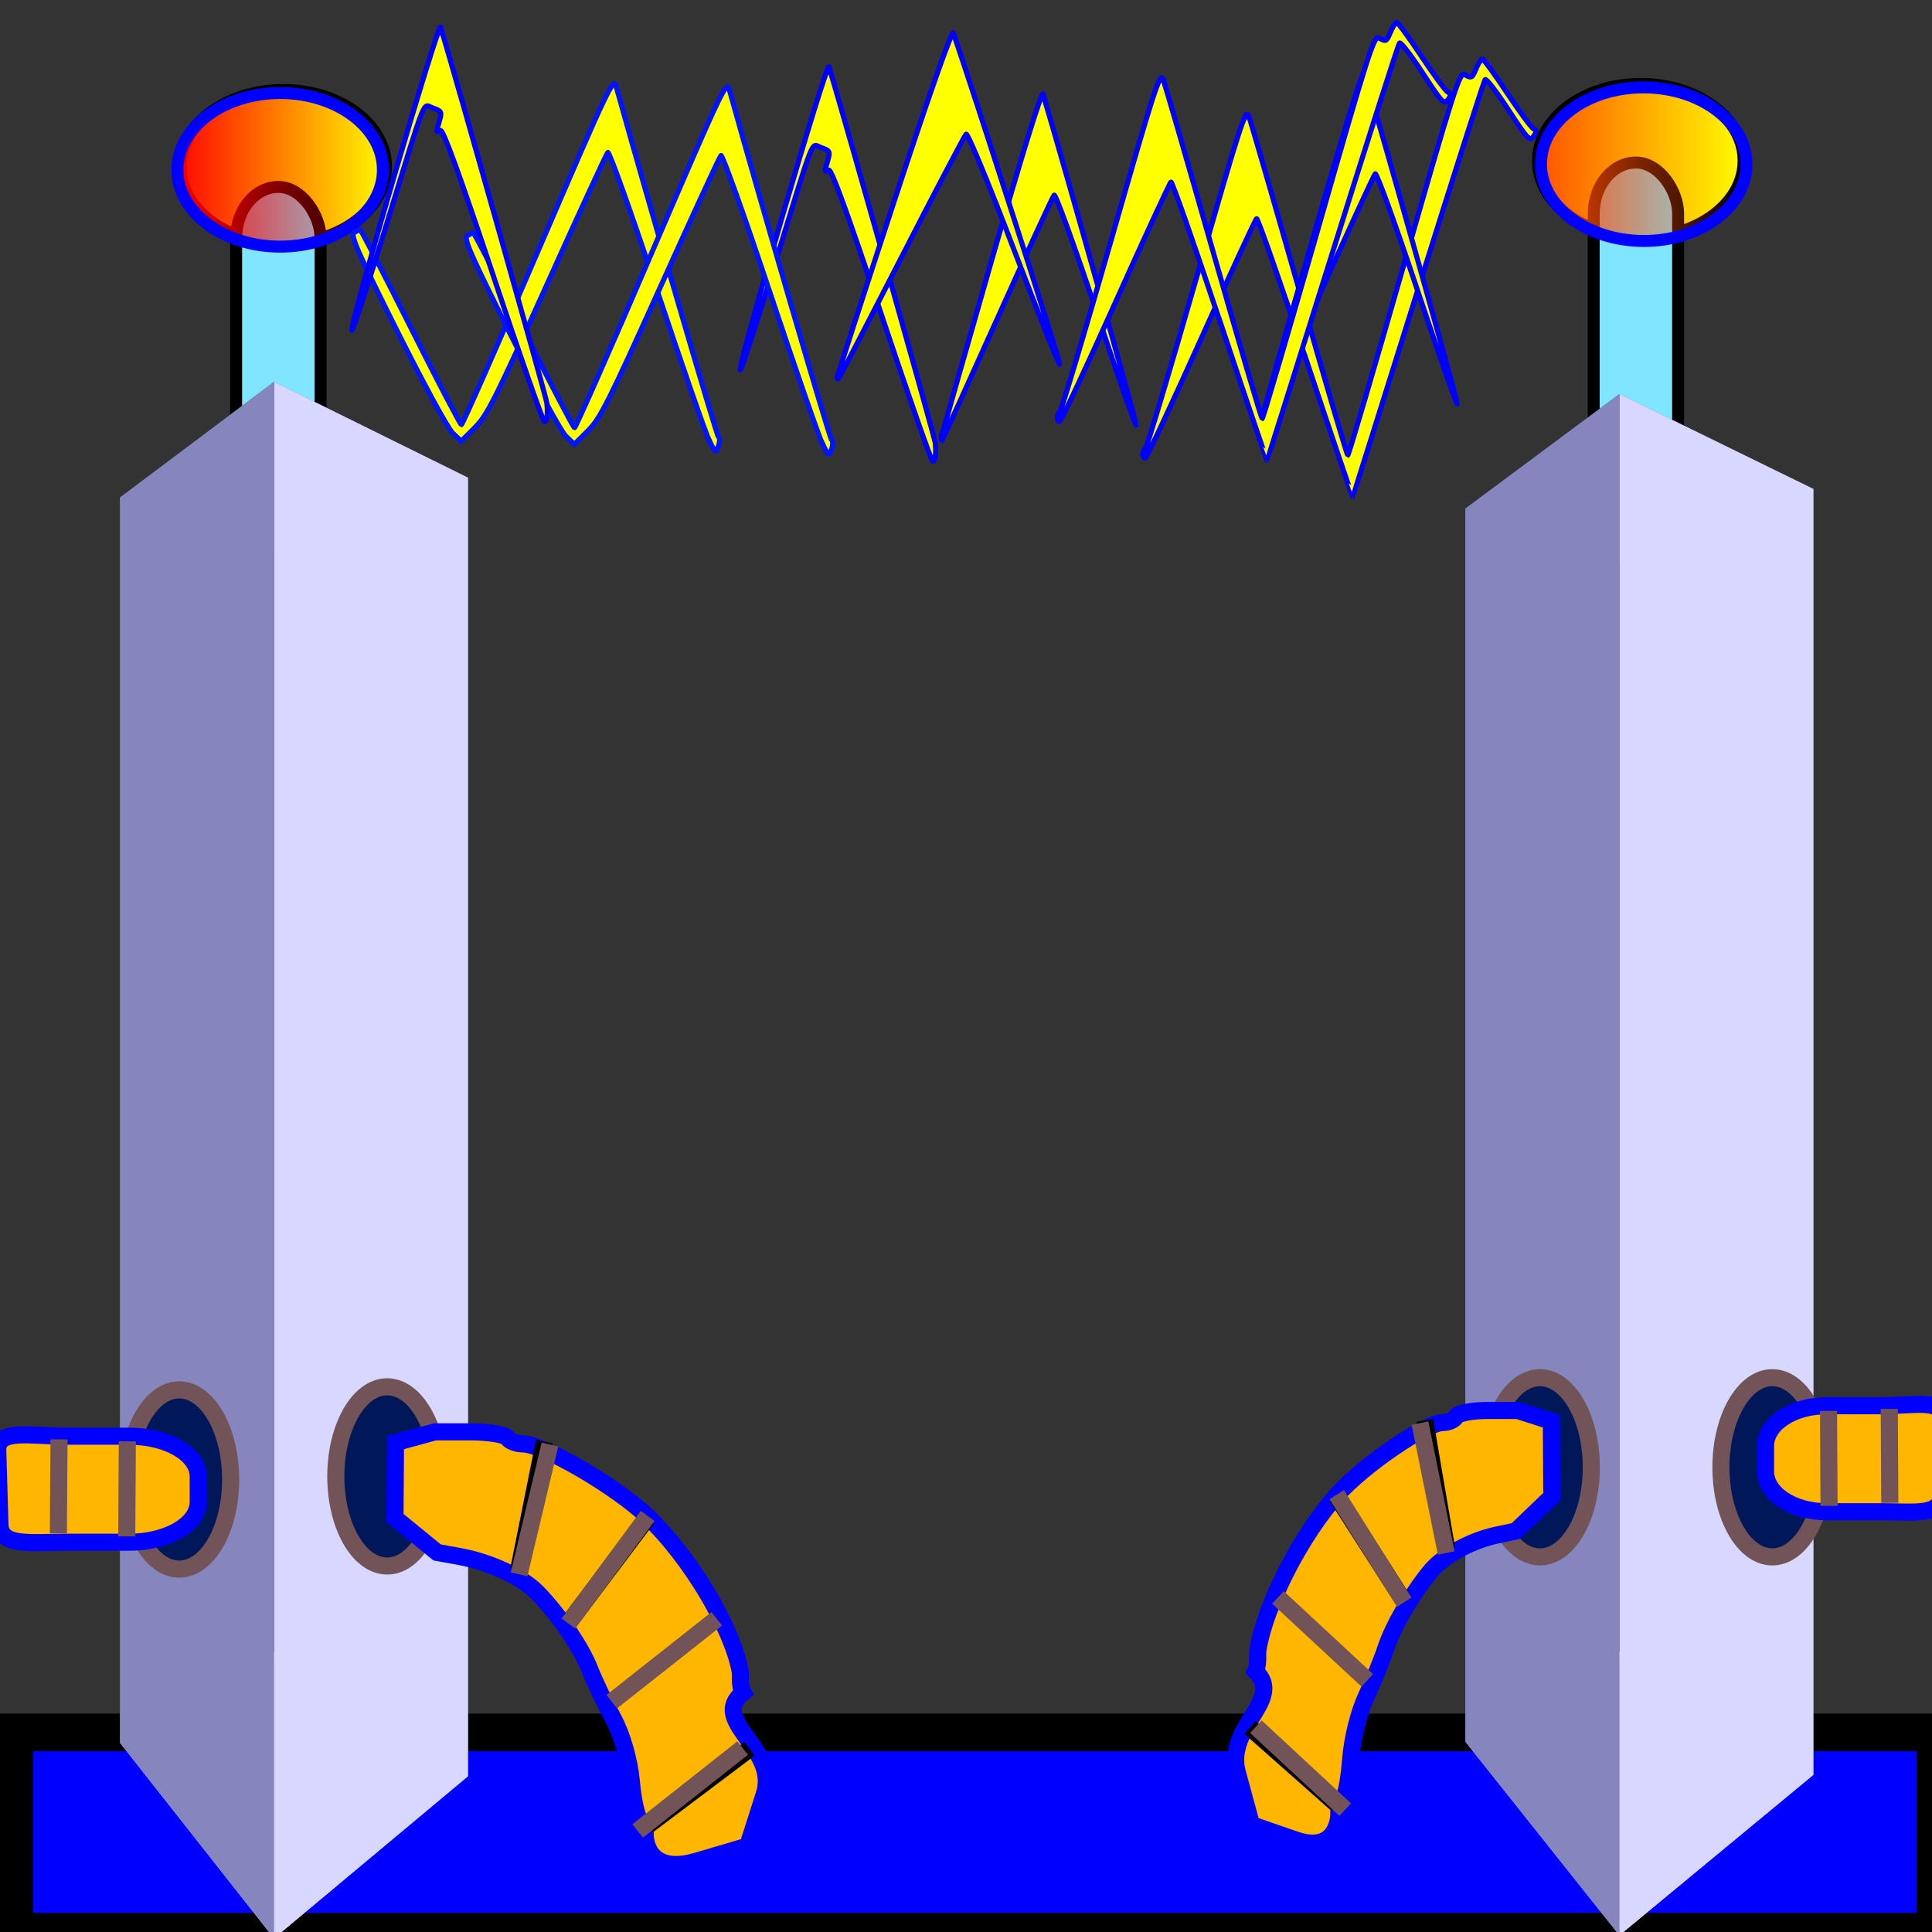 <?xml version="1.0" encoding="UTF-8" standalone="no"?>
<!-- Created with Inkscape (http://www.inkscape.org/) -->

<svg
   xmlns:dc="http://purl.org/dc/elements/1.1/"
   xmlns:cc="http://creativecommons.org/ns#"
   xmlns:rdf="http://www.w3.org/1999/02/22-rdf-syntax-ns#"
   xmlns:svg="http://www.w3.org/2000/svg"
   xmlns="http://www.w3.org/2000/svg"
   xmlns:xlink="http://www.w3.org/1999/xlink"
   xmlns:sodipodi="http://sodipodi.sourceforge.net/DTD/sodipodi-0.dtd"
   xmlns:inkscape="http://www.inkscape.org/namespaces/inkscape"
   width="32"
   height="32"
   viewBox="0 0 32 32"
   id="svg2"
   version="1.1"
   inkscape:version="0.91 r13725"
   sodipodi:docname="fase eletrica choque.svg">
  <rect x="0" y="0" width="32" height="32" fill="#333333" stroke="none"/>
  <defs
     id="defs4">
    <linearGradient
       inkscape:collect="always"
       id="linearGradient4411">
      <stop
         style="stop-color:#ff4a00;stop-opacity:1;"
         offset="0"
         id="stop4413" />
      <stop
         style="stop-color:#ff4a00;stop-opacity:0;"
         offset="1"
         id="stop4415" />
    </linearGradient>
    <linearGradient
       inkscape:collect="always"
       id="linearGradient4391">
      <stop
         style="stop-color:#ff0000;stop-opacity:1;"
         offset="0"
         id="stop4393" />
      <stop
         style="stop-color:#ff0000;stop-opacity:0;"
         offset="1"
         id="stop4395" />
    </linearGradient>
    <inkscape:perspective
       sodipodi:type="inkscape:persp3d"
       inkscape:vp_x="14.060131 : 15.986668 : 1"
       inkscape:vp_y="0 : 414.58373 : 0"
       inkscape:vp_z="46.217447 : 15.986668 : 1"
       inkscape:persp3d-origin="30.138787 : 8.152015 : 1"
       id="perspective4298" />
    <inkscape:perspective
       sodipodi:type="inkscape:persp3d"
       inkscape:vp_x="-8.2234861 : 16.094765 : 1"
       inkscape:vp_y="0 : 418.68181 : 0"
       inkscape:vp_z="23.93383 : 16.094765 : 1"
       inkscape:persp3d-origin="7.8551711 : 8.1826672 : 1"
       id="perspective4266" />
    <linearGradient
       inkscape:collect="always"
       xlink:href="#linearGradient4391"
       id="linearGradient4397"
       x1="10.079"
       y1="948.576"
       x2="22.779"
       y2="948.576"
       gradientUnits="userSpaceOnUse"
       gradientTransform="matrix(0.284,0,0,0.283,-0.019,755.082)" />
    <linearGradient
       inkscape:collect="always"
       xlink:href="#linearGradient4411"
       id="linearGradient4417"
       x1="89.364"
       y1="948.219"
       x2="102.064"
       y2="948.219"
       gradientUnits="userSpaceOnUse"
       gradientTransform="matrix(-0.284,0.001,-0.001,-0.283,-3.074,-755.076)" />
  </defs>
  <sodipodi:namedview
     id="base"
     pagecolor="#ffffff"
     bordercolor="#666666"
     borderopacity="1.0"
     inkscape:pageopacity="0.0"
     inkscape:pageshadow="2"
     inkscape:zoom="7.9195959"
     inkscape:cx="-2.698924"
     inkscape:cy="22.996467"
     inkscape:document-units="px"
     inkscape:current-layer="layer1"
     showgrid="true"
     inkscape:window-width="1920"
     inkscape:window-height="1017"
     inkscape:window-x="-8"
     inkscape:window-y="-8"
     inkscape:window-maximized="1"
     units="px">
    <inkscape:grid
       type="xygrid"
       id="grid4136"
       spacingx="0.3"
       spacingy="0.3" />
  </sodipodi:namedview>
  <g
     inkscape:label="Camada 1"
     inkscape:groupmode="layer"
     id="layer1"
     transform="translate(0,-1020.362)">
    <path
       style="opacity:1;fill:#0000ff;fill-opacity:1;stroke:#000000;stroke-width:0.623;stroke-miterlimit:4;stroke-dasharray:none;stroke-opacity:1"
       d="m 0.234,1049.056 31.825,0 0,3.301 -31.825,0 z"
       id="rect4282"
       inkscape:connector-curvature="0" />
    <ellipse
       ry="1.272"
       rx="1.702"
       cy="1023.125"
       cx="4.691"
       id="ellipse4379"
       style="opacity:1;fill:#ffff00;fill-opacity:1;stroke:#000000;stroke-width:0.198;stroke-miterlimit:4;stroke-dasharray:none;stroke-opacity:1" />
    <rect
       style="opacity:1;fill:#80e5ff;fill-opacity:1;stroke:#000000;stroke-width:0.198;stroke-miterlimit:4;stroke-dasharray:none;stroke-opacity:1"
       id="rect4300"
       width="1.398"
       height="8.479"
       x="3.911"
       y="1023.458"
       ry="0.848" />
    <g
       sodipodi:type="inkscape:box3d"
       id="g4268"
       style="opacity:1;fill:#0000ff;fill-opacity:1;stroke:#000000;stroke-width:2.2;stroke-miterlimit:4;stroke-dasharray:none;stroke-opacity:1"
       inkscape:perspectiveID="#perspective4266"
       inkscape:corner0="0.57480315 : 0.047727698 : 0 : 1"
       inkscape:corner7="0.25984251 : -0.029849341 : 0.25 : 1">
      <path
         sodipodi:type="inkscape:box3dside"
         id="path4278"
         style="fill:#afafde;fill-rule:evenodd;stroke:none;stroke-width:1px;stroke-linecap:butt;stroke-linejoin:round;stroke-opacity:1"
         inkscape:box3dsidetype="13"
         d="m 1.986,1049.227 2.552,3.24 3.211,-2.683 -2.757,-2.333 z"
         points="4.539,1052.467 7.75,1049.785 4.993,1047.452 1.986,1049.227 " />
      <path
         sodipodi:type="inkscape:box3dside"
         id="path4270"
         style="fill:#353564;fill-rule:evenodd;stroke:none;stroke-width:1px;stroke-linecap:butt;stroke-linejoin:round;stroke-opacity:1"
         inkscape:box3dsidetype="6"
         d="m 1.986,1028.603 0,20.625 3.007,-1.776 0,-17.799 z"
         points="1.986,1049.227 4.993,1047.452 4.993,1029.653 1.986,1028.603 " />
      <path
         sodipodi:type="inkscape:box3dside"
         id="path4280"
         style="fill:#e9e9ff;fill-rule:evenodd;stroke:none;stroke-width:1px;stroke-linecap:butt;stroke-linejoin:round;stroke-opacity:1"
         inkscape:box3dsidetype="11"
         d="m 4.993,1029.653 2.757,-1.38 0,21.512 -2.757,-2.333 z"
         points="7.75,1028.273 7.75,1049.785 4.993,1047.452 4.993,1029.653 " />
      <path
         sodipodi:type="inkscape:box3dside"
         id="path4272"
         style="fill:#4d4d9f;fill-rule:evenodd;stroke:none;stroke-width:1px;stroke-linecap:butt;stroke-linejoin:round;stroke-opacity:1"
         inkscape:box3dsidetype="5"
         d="m 1.986,1028.603 2.552,-1.916 3.211,1.586 -2.757,1.38 z"
         points="4.539,1026.686 7.75,1028.273 4.993,1029.653 1.986,1028.603 " />
      <path
         sodipodi:type="inkscape:box3dside"
         id="path4276"
         style="fill:#d7d7ff;fill-rule:evenodd;stroke:none;stroke-width:1px;stroke-linecap:butt;stroke-linejoin:round;stroke-opacity:1"
         inkscape:box3dsidetype="14"
         d="m 4.539,1026.686 0,25.781 3.211,-2.683 0,-21.512 z"
         points="4.539,1052.467 7.75,1049.785 7.75,1028.273 4.539,1026.686 " />
      <path
         sodipodi:type="inkscape:box3dside"
         id="path4274"
         style="fill:#8686bf;fill-rule:evenodd;stroke:none;stroke-width:1px;stroke-linecap:butt;stroke-linejoin:round;stroke-opacity:1"
         inkscape:box3dsidetype="3"
         d="m 1.986,1028.603 2.552,-1.916 0,25.781 -2.552,-3.24 z"
         points="4.539,1026.686 4.539,1052.467 1.986,1049.227 1.986,1028.603 " />
    </g>
    <ellipse
       style="opacity:1;fill:#ffff00;fill-opacity:1;stroke:#000000;stroke-width:0.198;stroke-miterlimit:4;stroke-dasharray:none;stroke-opacity:1"
       id="ellipse4381"
       cx="27.177"
       cy="1023.024"
       rx="1.702"
       ry="1.272" />
    <rect
       ry="0.848"
       y="1023.054"
       x="26.397"
       height="8.479"
       width="1.398"
       id="rect4302"
       style="opacity:1;fill:#80e5ff;fill-opacity:1;stroke:#000000;stroke-width:0.198;stroke-miterlimit:4;stroke-dasharray:none;stroke-opacity:1" />
    <g
       inkscape:corner7="0.25984251 : -0.029849341 : 0.25 : 1"
       inkscape:corner0="0.57480315 : 0.047727698 : 0 : 1"
       inkscape:perspectiveID="#perspective4298"
       style="opacity:1;fill:#0000ff;fill-opacity:1;stroke:#000000;stroke-width:2.2;stroke-miterlimit:4;stroke-dasharray:none;stroke-opacity:1"
       id="g4284"
       sodipodi:type="inkscape:box3d">
      <path
         points="26.823,1052.417 30.034,1049.761 27.277,1047.45 24.27,1049.209 "
         d="m 24.27,1049.209 2.552,3.208 3.211,-2.656 -2.757,-2.31 z"
         inkscape:box3dsidetype="13"
         style="fill:#afafde;fill-rule:evenodd;stroke:none;stroke-width:1px;stroke-linecap:butt;stroke-linejoin:round;stroke-opacity:1"
         id="path4286"
         sodipodi:type="inkscape:box3dside" />
      <path
         points="24.27,1049.209 27.277,1047.45 27.277,1029.825 24.27,1028.786 "
         d="m 24.27,1028.786 0,20.423 3.007,-1.758 0,-17.625 z"
         inkscape:box3dsidetype="6"
         style="fill:#353564;fill-rule:evenodd;stroke:none;stroke-width:1px;stroke-linecap:butt;stroke-linejoin:round;stroke-opacity:1"
         id="path4288"
         sodipodi:type="inkscape:box3dside" />
      <path
         points="30.034,1028.459 30.034,1049.761 27.277,1047.45 27.277,1029.825 "
         d="m 27.277,1029.825 2.757,-1.366 0,21.302 -2.757,-2.31 z"
         inkscape:box3dsidetype="11"
         style="fill:#e9e9ff;fill-rule:evenodd;stroke:none;stroke-width:1px;stroke-linecap:butt;stroke-linejoin:round;stroke-opacity:1"
         id="path4290"
         sodipodi:type="inkscape:box3dside" />
      <path
         points="26.823,1026.888 30.034,1028.459 27.277,1029.825 24.27,1028.786 "
         d="m 24.27,1028.786 2.552,-1.897 3.211,1.571 -2.757,1.366 z"
         inkscape:box3dsidetype="5"
         style="fill:#4d4d9f;fill-rule:evenodd;stroke:none;stroke-width:1px;stroke-linecap:butt;stroke-linejoin:round;stroke-opacity:1"
         id="path4292"
         sodipodi:type="inkscape:box3dside" />
      <path
         points="26.823,1052.417 30.034,1049.761 30.034,1028.459 26.823,1026.888 "
         d="m 26.823,1026.888 0,25.529 3.211,-2.656 0,-21.302 z"
         inkscape:box3dsidetype="14"
         style="fill:#d7d7ff;fill-rule:evenodd;stroke:none;stroke-width:1px;stroke-linecap:butt;stroke-linejoin:round;stroke-opacity:1"
         id="path4294"
         sodipodi:type="inkscape:box3dside" />
      <path
         points="26.823,1026.888 26.823,1052.417 24.27,1049.209 24.27,1028.786 "
         d="m 24.27,1028.786 2.552,-1.897 0,25.529 -2.552,-3.208 z"
         inkscape:box3dsidetype="3"
         style="fill:#8686bf;fill-rule:evenodd;stroke:none;stroke-width:1px;stroke-linecap:butt;stroke-linejoin:round;stroke-opacity:1"
         id="path4296"
         sodipodi:type="inkscape:box3dside" />
    </g>
    <ellipse
       style="opacity:1;fill:#00185a;fill-opacity:1;stroke:#725357;stroke-width:0.283;stroke-miterlimit:4;stroke-dasharray:none;stroke-opacity:1"
       id="path4485"
       cx="25.506"
       cy="1044.665"
       rx="0.851"
       ry="1.484" />
    <ellipse
       style="opacity:1;fill:url(#linearGradient4397);fill-opacity:1;stroke:#0000ff;stroke-width:0.198;stroke-miterlimit:4;stroke-dasharray:none;stroke-opacity:1"
       id="path4304"
       cx="4.64"
       cy="1023.175"
       rx="1.702"
       ry="1.272" />
    <ellipse
       ry="1.272"
       rx="1.702"
       cy="-1022.956"
       cx="-31.317"
       id="ellipse4306"
       style="opacity:1;fill:url(#linearGradient4417);fill-opacity:1;stroke:#0000ff;stroke-width:0.198;stroke-miterlimit:4;stroke-dasharray:none;stroke-opacity:1"
       transform="matrix(-1,-0.004,0.004,-1,0,0)" />
    <path
       style="opacity:1;fill:#ffff00;fill-opacity:1;stroke:#000000;stroke-width:0.7;stroke-miterlimit:4;stroke-dasharray:none;stroke-opacity:1"
       d=""
       id="path4351"
       inkscape:connector-curvature="0"
       transform="translate(0,938.976)" />
    <path
       style="opacity:1;fill:#ffff00;fill-opacity:1;stroke:#0000ff;stroke-width:0.085;stroke-miterlimit:4;stroke-dasharray:none;stroke-opacity:1"
       d="m 21.621,1026.284 c -0.425,-1.277 -0.789,-2.312 -0.808,-2.3 -0.019,0.012 -0.434,0.909 -0.921,1.994 -0.487,1.085 -0.903,1.973 -0.924,1.973 -0.051,3e-4 -0.049,-0.138 0.003,-0.159 0.023,-0.012 0.404,-1.286 0.848,-2.836 0.724,-2.532 0.812,-2.804 0.863,-2.675 0.031,0.079 0.407,1.376 0.836,2.882 0.429,1.506 0.792,2.738 0.806,2.738 0.014,0 0.434,-1.429 0.934,-3.176 0.821,-2.871 0.917,-3.171 0.997,-3.129 0.124,0.066 0.126,0.064 0.197,-0.104 0.035,-0.082 0.08,-0.151 0.101,-0.151 0.021,0 0.204,0.251 0.407,0.557 0.203,0.306 0.4,0.574 0.438,0.595 0.057,0.031 0.057,0.053 5.39e-4,0.13 -0.061,0.084 -0.099,0.043 -0.416,-0.444 -0.192,-0.294 -0.365,-0.519 -0.384,-0.498 -0.02,0.02 -0.519,1.582 -1.11,3.469 -0.591,1.887 -1.078,3.437 -1.084,3.443 -0.005,0 -0.357,-1.033 -0.782,-2.31 z"
       id="path4353"
       inkscape:connector-curvature="0" />
    <path
       style="opacity:1;fill:#ffff00;fill-opacity:1;stroke:#0000ff;stroke-width:0.085;stroke-miterlimit:4;stroke-dasharray:none;stroke-opacity:1"
       d="m 15.59,1027.62 c 9.06e-4,-0.025 0.374,-1.341 0.828,-2.923 0.508,-1.768 0.838,-2.838 0.857,-2.776 0.3,0.994 1.554,5.45 1.543,5.483 -0.008,0.025 -0.308,-0.832 -0.666,-1.904 -0.358,-1.071 -0.669,-1.929 -0.692,-1.906 -0.023,0.023 -0.444,0.94 -0.937,2.036 -0.493,1.096 -0.905,2.003 -0.916,2.014 -0.011,0.012 -0.019,3e-4 -0.018,-0.025 z"
       id="path4355"
       inkscape:connector-curvature="0" />
    <path
       style="opacity:1;fill:#ffff00;fill-opacity:1;stroke:#0014ff;stroke-width:0.085;stroke-miterlimit:4;stroke-dasharray:none;stroke-opacity:1"
       d="m 11.752,1027.673 c -0.056,-0.11 -0.449,-1.242 -0.873,-2.515 -0.424,-1.273 -0.789,-2.295 -0.812,-2.271 -0.023,0.024 -0.476,1.007 -1.007,2.186 -0.856,1.9 -0.991,2.169 -1.193,2.37 l -0.228,0.227 -0.141,-0.135 c -0.079,-0.075 -0.485,-0.823 -0.926,-1.703 -0.654,-1.307 -0.772,-1.577 -0.709,-1.617 0.042,-0.026 0.088,-0.048 0.102,-0.049 0.014,-5e-4 0.39,0.726 0.835,1.614 0.445,0.888 0.824,1.615 0.842,1.615 0.018,0 0.592,-1.299 1.274,-2.886 1.183,-2.749 1.244,-2.878 1.29,-2.713 0.523,1.879 1.663,5.783 1.695,5.805 0.024,0.016 0.022,0.084 -0.002,0.151 -0.044,0.118 -0.047,0.117 -0.148,-0.079 l -2e-6,0 z"
       id="path4357"
       inkscape:connector-curvature="0" />
    <path
       style="opacity:1;fill:#ffff00;fill-opacity:1;stroke:#0000ff;stroke-width:0.085;stroke-miterlimit:4;stroke-dasharray:none;stroke-opacity:1"
       d="m 14.601,1025.579 c -0.566,-1.694 -0.829,-2.416 -0.873,-2.399 -0.076,0.029 -0.075,0.039 -0.018,-0.159 0.043,-0.149 0.036,-0.164 -0.103,-0.212 -0.182,-0.063 -0.091,-0.29 -0.784,1.961 -0.303,0.984 -0.556,1.756 -0.563,1.716 -0.022,-0.137 1.439,-5.124 1.47,-5.019 0.273,0.905 1.753,6.141 1.761,6.232 0.017,0.187 6.8e-4,0.303 -0.043,0.303 -0.021,0 -0.403,-1.091 -0.848,-2.423 z"
       id="path4359"
       inkscape:connector-curvature="0" />
    <path
       inkscape:connector-curvature="0"
       id="path4363"
       d="m 13.626,1027.724 c -0.056,-0.11 -0.449,-1.242 -0.873,-2.515 -0.424,-1.273 -0.789,-2.295 -0.812,-2.271 -0.023,0.024 -0.476,1.007 -1.007,2.186 -0.856,1.9 -0.991,2.169 -1.193,2.37 l -0.228,0.227 -0.141,-0.135 c -0.079,-0.075 -0.485,-0.823 -0.926,-1.703 -0.654,-1.307 -0.772,-1.577 -0.709,-1.617 0.042,-0.026 0.088,-0.048 0.102,-0.049 0.014,-5e-4 0.39,0.726 0.835,1.614 0.445,0.888 0.824,1.615 0.842,1.615 0.018,0 0.592,-1.299 1.274,-2.886 1.183,-2.749 1.244,-2.878 1.29,-2.713 0.523,1.879 1.663,5.783 1.695,5.805 0.024,0.016 0.022,0.084 -0.002,0.151 -0.044,0.118 -0.047,0.116 -0.148,-0.079 l -2e-6,0 z"
       style="opacity:1;fill:#ffff00;fill-opacity:1;stroke:#0014ff;stroke-width:0.085;stroke-miterlimit:4;stroke-dasharray:none;stroke-opacity:1" />
    <path
       inkscape:connector-curvature="0"
       id="path4365"
       d="m 8.169,1024.923 c -0.566,-1.694 -0.829,-2.416 -0.873,-2.399 -0.076,0.029 -0.075,0.039 -0.018,-0.159 0.043,-0.149 0.036,-0.164 -0.103,-0.212 -0.182,-0.063 -0.091,-0.29 -0.784,1.961 -0.303,0.984 -0.556,1.756 -0.563,1.716 -0.022,-0.137 1.439,-5.124 1.47,-5.019 0.273,0.905 1.753,6.141 1.761,6.232 0.017,0.187 6.806e-4,0.303 -0.043,0.303 -0.021,0 -0.403,-1.091 -0.848,-2.423 z"
       style="opacity:1;fill:#ffff00;fill-opacity:1;stroke:#0000ff;stroke-width:0.085;stroke-miterlimit:4;stroke-dasharray:none;stroke-opacity:1" />
    <path
       inkscape:connector-curvature="0"
       id="path4367"
       d="m 20.908,1027.266 c 9.06e-4,-0.025 0.374,-1.341 0.828,-2.923 0.508,-1.768 0.838,-2.838 0.857,-2.776 0.3,0.994 1.554,5.45 1.543,5.483 -0.008,0.025 -0.308,-0.832 -0.666,-1.903 -0.358,-1.072 -0.669,-1.929 -0.692,-1.906 -0.023,0.023 -0.444,0.94 -0.937,2.036 -0.493,1.096 -0.905,2.003 -0.916,2.014 -0.011,0.012 -0.019,3e-4 -0.018,-0.025 z"
       style="opacity:1;fill:#ffff00;fill-opacity:1;stroke:#0000ff;stroke-width:0.085;stroke-miterlimit:4;stroke-dasharray:none;stroke-opacity:1" />
    <path
       style="opacity:1;fill:#ffff00;fill-opacity:1;stroke:#0000ff;stroke-width:0.085;stroke-miterlimit:4;stroke-dasharray:none;stroke-opacity:1"
       d="m 13.868,1026.61 c 0.001,-0.025 0.426,-1.341 0.945,-2.923 0.58,-1.768 0.957,-2.838 0.978,-2.776 0.342,0.994 1.774,5.45 1.761,5.483 -0.009,0.025 -0.351,-0.832 -0.76,-1.903 -0.409,-1.072 -0.764,-1.929 -0.79,-1.906 -0.026,0.024 -0.507,0.94 -1.069,2.036 -0.562,1.096 -1.033,2.003 -1.045,2.015 -0.012,0.012 -0.022,2e-4 -0.021,-0.025 z"
       id="path4369"
       inkscape:connector-curvature="0" />
    <path
       inkscape:connector-curvature="0"
       id="path4371"
       d="m 20.203,1025.678 c -0.425,-1.277 -0.789,-2.311 -0.808,-2.3 -0.019,0.012 -0.434,0.909 -0.921,1.994 -0.487,1.085 -0.903,1.973 -0.924,1.973 -0.051,4e-4 -0.049,-0.138 0.003,-0.159 0.023,-0.012 0.404,-1.285 0.848,-2.836 0.724,-2.532 0.812,-2.804 0.863,-2.675 0.031,0.079 0.407,1.376 0.836,2.882 0.429,1.506 0.792,2.738 0.806,2.738 0.014,0 0.434,-1.429 0.934,-3.176 0.821,-2.871 0.917,-3.171 0.997,-3.129 0.124,0.066 0.126,0.064 0.197,-0.104 0.035,-0.082 0.08,-0.151 0.101,-0.151 0.021,0 0.204,0.251 0.407,0.557 0.203,0.306 0.4,0.574 0.438,0.595 0.057,0.031 0.057,0.053 5.39e-4,0.13 -0.061,0.084 -0.099,0.043 -0.416,-0.444 -0.192,-0.294 -0.365,-0.519 -0.384,-0.498 -0.02,0.02 -0.519,1.582 -1.11,3.469 -0.591,1.887 -1.078,3.437 -1.084,3.443 -0.005,0 -0.357,-1.033 -0.782,-2.31 z"
       style="opacity:1;fill:#ffff00;fill-opacity:1;stroke:#0000ff;stroke-width:0.085;stroke-miterlimit:4;stroke-dasharray:none;stroke-opacity:1" />
    <path
       style="opacity:1;fill:#ffb600;fill-opacity:1;stroke:#0000ff;stroke-width:0.283;stroke-miterlimit:4;stroke-dasharray:none;stroke-opacity:1"
       d="m 22.178,1050.39 c 0,-0.107 0.033,-0.22 0.074,-0.249 0.041,-0.03 0.094,-0.316 0.119,-0.637 0.026,-0.341 0.133,-0.772 0.256,-1.038 0.116,-0.249 0.264,-0.613 0.328,-0.807 0.119,-0.359 0.419,-0.877 0.731,-1.262 0.212,-0.262 0.67,-0.515 1.099,-0.608 l 0.323,-0.069 0.595,-0.57 -0.008,-1.248 -0.556,-0.178 -0.5,0 c -0.258,0 -0.493,0.045 -0.522,0.1 -0.029,0.055 -0.128,0.1 -0.219,0.1 -0.281,0 -1.313,0.705 -1.751,1.197 -0.603,0.676 -1.185,1.813 -1.31,2.556 -0.016,0.093 0.015,0.238 -0.043,0.365 0.496,0.473 -0.509,0.914 -0.298,1.686 l 0.234,0.857 0.723,0.25 c 0.631,0.218 0.723,-0.267 0.723,-0.446 z"
       id="path4421"
       inkscape:connector-curvature="0"
       sodipodi:nodetypes="scsssscccccscscscscss" />
    <path
       style="fill:none;fill-rule:evenodd;stroke:#000000;stroke-width:0.283px;stroke-linecap:butt;stroke-linejoin:miter;stroke-opacity:1"
       d="m 23.96,1046.007 -0.362,-2.12"
       id="path4423"
       inkscape:connector-curvature="0" />
    <path
       style="fill:none;fill-rule:evenodd;stroke:#000000;stroke-width:0.283px;stroke-linecap:butt;stroke-linejoin:miter;stroke-opacity:1"
       d="m 23.235,1046.855 -1.087,-1.696"
       id="path4425"
       inkscape:connector-curvature="0" />
    <path
       style="fill:#00185a;fill-opacity:1;fill-rule:evenodd;stroke:#725357;stroke-width:0.283px;stroke-linecap:butt;stroke-linejoin:miter;stroke-opacity:1"
       d="m 22.647,1048.194 -1.48,-1.373"
       id="path4427"
       inkscape:connector-curvature="0" />
    <path
       style="fill:none;fill-rule:evenodd;stroke:#000000;stroke-width:0.283px;stroke-linecap:butt;stroke-linejoin:miter;stroke-opacity:1"
       d="m 22.142,1050.247 -1.438,-1.272"
       id="path4429"
       inkscape:connector-curvature="0" />
    <path
       inkscape:connector-curvature="0"
       id="path4431"
       d="m 22.281,1050.335 -1.48,-1.373"
       style="fill:#00185a;fill-opacity:1;fill-rule:evenodd;stroke:#725357;stroke-width:0.283px;stroke-linecap:butt;stroke-linejoin:miter;stroke-opacity:1" />
    <path
       style="fill:#00185a;fill-opacity:1;fill-rule:evenodd;stroke:#725357;stroke-width:0.283px;stroke-linecap:butt;stroke-linejoin:miter;stroke-opacity:1"
       d="m 23.259,1046.899 -1.119,-1.781"
       id="path4433"
       inkscape:connector-curvature="0" />
    <path
       inkscape:connector-curvature="0"
       id="path4435"
       d="m 23.954,1046.084 -0.435,-2.151"
       style="fill:#00185a;fill-opacity:1;fill-rule:evenodd;stroke:#725357;stroke-width:0.283px;stroke-linecap:butt;stroke-linejoin:miter;stroke-opacity:1" />
    <ellipse
       ry="1.484"
       rx="0.851"
       cy="1044.816"
       cx="6.413"
       id="ellipse4487"
       style="opacity:1;fill:#00185a;fill-opacity:1;stroke:#725357;stroke-width:0.283;stroke-miterlimit:4;stroke-dasharray:none;stroke-opacity:1" />
    <path
       sodipodi:nodetypes="scsssscccccscscscscss"
       inkscape:connector-curvature="0"
       id="path4453"
       d="m 10.683,1050.744 c 0,-0.109 -0.039,-0.22 -0.087,-0.249 -0.048,-0.029 -0.111,-0.316 -0.14,-0.637 -0.031,-0.341 -0.156,-0.772 -0.301,-1.037 -0.136,-0.25 -0.31,-0.613 -0.385,-0.807 -0.14,-0.359 -0.492,-0.877 -0.859,-1.262 -0.249,-0.262 -0.787,-0.515 -1.291,-0.608 l -0.38,-0.069 -0.698,-0.57 0.009,-1.249 0.654,-0.178 0.587,0 c 0.303,0 0.579,0.045 0.614,0.1 0.034,0.055 0.15,0.1 0.257,0.1 0.331,0 1.542,0.705 2.057,1.197 0.708,0.676 1.392,1.813 1.538,2.556 0.018,0.093 -0.018,0.238 0.05,0.365 -0.582,0.473 0.597,0.915 0.35,1.686 l -0.274,0.857 -0.849,0.25 c -0.742,0.218 -0.849,-0.267 -0.849,-0.446 z"
       style="opacity:1;fill:#ffb600;fill-opacity:1;stroke:#0000ff;stroke-width:0.283;stroke-miterlimit:4;stroke-dasharray:none;stroke-opacity:1" />
    <path
       inkscape:connector-curvature="0"
       id="path4455"
       d="m 8.591,1046.361 0.425,-2.12"
       style="fill:none;fill-rule:evenodd;stroke:#000000;stroke-width:0.283px;stroke-linecap:butt;stroke-linejoin:miter;stroke-opacity:1" />
    <path
       inkscape:connector-curvature="0"
       id="path4457"
       d="m 9.441,1047.209 1.276,-1.696"
       style="fill:none;fill-rule:evenodd;stroke:#000000;stroke-width:0.283px;stroke-linecap:butt;stroke-linejoin:miter;stroke-opacity:1" />
    <path
       inkscape:connector-curvature="0"
       id="path4459"
       d="m 10.133,1048.547 1.739,-1.373"
       style="fill:#00185a;fill-opacity:1;fill-rule:evenodd;stroke:#725357;stroke-width:0.283px;stroke-linecap:butt;stroke-linejoin:miter;stroke-opacity:1" />
    <path
       inkscape:connector-curvature="0"
       id="path4461"
       d="m 10.726,1050.6 1.689,-1.272"
       style="fill:none;fill-rule:evenodd;stroke:#000000;stroke-width:0.283px;stroke-linecap:butt;stroke-linejoin:miter;stroke-opacity:1" />
    <path
       style="fill:#00185a;fill-opacity:1;fill-rule:evenodd;stroke:#725357;stroke-width:0.283px;stroke-linecap:butt;stroke-linejoin:miter;stroke-opacity:1"
       d="m 10.562,1050.688 1.739,-1.373"
       id="path4463"
       inkscape:connector-curvature="0" />
    <path
       inkscape:connector-curvature="0"
       id="path4465"
       d="m 9.414,1047.252 1.314,-1.781"
       style="fill:#00185a;fill-opacity:1;fill-rule:evenodd;stroke:#725357;stroke-width:0.283px;stroke-linecap:butt;stroke-linejoin:miter;stroke-opacity:1" />
    <path
       style="fill:#00185a;fill-opacity:1;fill-rule:evenodd;stroke:#725357;stroke-width:0.283px;stroke-linecap:butt;stroke-linejoin:miter;stroke-opacity:1"
       d="m 8.598,1046.438 0.511,-2.151"
       id="path4467"
       inkscape:connector-curvature="0" />
    <ellipse
       style="opacity:1;fill:#00185a;fill-opacity:1;stroke:#725357;stroke-width:0.283;stroke-miterlimit:4;stroke-dasharray:none;stroke-opacity:1"
       id="ellipse4496"
       cx="2.969"
       cy="1044.867"
       rx="0.851"
       ry="1.484" />
    <path
       style="opacity:1;fill:#ffb600;fill-opacity:1;stroke:#0000ff;stroke-width:0.283;stroke-miterlimit:4;stroke-dasharray:none;stroke-opacity:1"
       d="m 1.123,1044.15 1.018,0 c 0.633,0 1.142,0.297 1.142,0.666 l 0,0.424 c 0,0.369 -0.509,0.666 -1.142,0.666 l -1.018,0 c -0.633,0 -1.113,0.078 -1.124,-0.291 l -0.036,-1.227 c -0.011,-0.369 0.527,-0.238 1.16,-0.238 z"
       id="rect4489"
       inkscape:connector-curvature="0"
       sodipodi:nodetypes="sssssssss" />
    <path
       inkscape:connector-curvature="0"
       id="path4491"
       d="m 0.967,1045.759 0.01,-1.556"
       style="fill:#00185a;fill-opacity:1;fill-rule:evenodd;stroke:#725357;stroke-width:0.283px;stroke-linecap:butt;stroke-linejoin:miter;stroke-opacity:1" />
    <path
       style="fill:#00185a;fill-opacity:1;fill-rule:evenodd;stroke:#725357;stroke-width:0.283px;stroke-linecap:butt;stroke-linejoin:miter;stroke-opacity:1"
       d="m 2.099,1045.809 0.01,-1.574"
       id="path4493"
       inkscape:connector-curvature="0" />
    <ellipse
       ry="1.484"
       rx="0.851"
       cy="1044.665"
       cx="29.355"
       id="ellipse4504"
       style="opacity:1;fill:#00185a;fill-opacity:1;stroke:#725357;stroke-width:0.283;stroke-miterlimit:4;stroke-dasharray:none;stroke-opacity:1" />
    <path
       sodipodi:nodetypes="sssssssss"
       inkscape:connector-curvature="0"
       id="path4498"
       d="m 31.162,1043.645 -0.905,0 c -0.562,0 -1.014,0.297 -1.014,0.666 l 0,0.424 c 0,0.369 0.452,0.666 1.014,0.666 l 0.905,0 c 0.562,0 0.989,0.076 0.998,-0.291 l 0.032,-1.227 c 0.01,-0.369 -0.469,-0.238 -1.031,-0.238 z"
       style="opacity:1;fill:#ffb600;fill-opacity:1;stroke:#0000ff;stroke-width:0.283;stroke-miterlimit:4;stroke-dasharray:none;stroke-opacity:1" />
    <path
       style="fill:#00185a;fill-opacity:1;fill-rule:evenodd;stroke:#725357;stroke-width:0.283px;stroke-linecap:butt;stroke-linejoin:miter;stroke-opacity:1"
       d="m 31.301,1045.254 -0.009,-1.556"
       id="path4500"
       inkscape:connector-curvature="0" />
    <path
       inkscape:connector-curvature="0"
       id="path4502"
       d="m 30.295,1045.304 -0.009,-1.574"
       style="fill:#00185a;fill-opacity:1;fill-rule:evenodd;stroke:#725357;stroke-width:0.283px;stroke-linecap:butt;stroke-linejoin:miter;stroke-opacity:1" />
  </g>
</svg>
